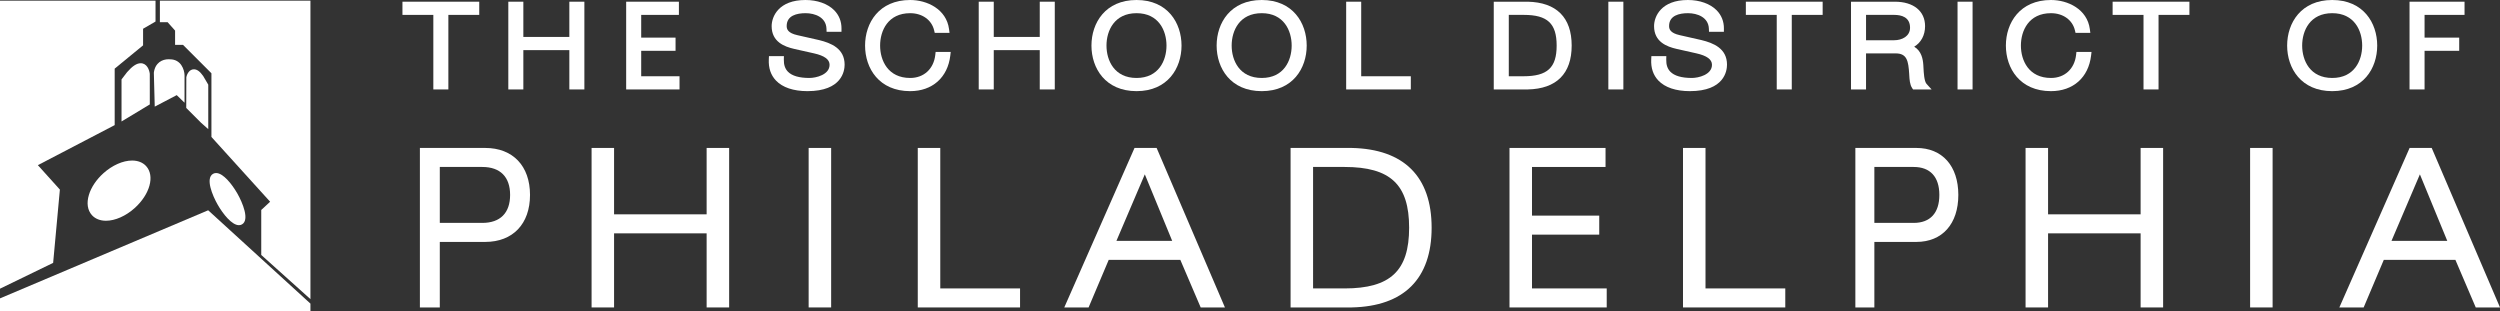 <?xml version="1.0" encoding="utf-8"?>
<!-- Generator: Adobe Illustrator 16.0.0, SVG Export Plug-In . SVG Version: 6.00 Build 0)  -->
<!DOCTYPE svg PUBLIC "-//W3C//DTD SVG 1.1//EN" "http://www.w3.org/Graphics/SVG/1.1/DTD/svg11.dtd">
<svg version="1.1" id="Capa_1" xmlns="http://www.w3.org/2000/svg" xmlns:xlink="http://www.w3.org/1999/xlink" x="0px" y="0px"
	 width="652.851px" height="81.236px" viewBox="0 0 652.851 81.236" enable-background="new 0 0 652.851 81.236"
	 xml:space="preserve">
<rect x="0" y="0" width="652.851" height="81.236" fill="#333333" stroke="none"/>
<g>
	<path fill="#FFFFFF" d="M54.386,22.111l-1.326-2.261c-0.843-1.197-1.61-1.754-2.423-1.754c-1.139,0-1.778,1.115-1.979,2.072
		l-0.021,8.021l3.874,3.872l1.874,1.665V22.111z"/>
	<polygon fill="#FFFFFF" points="41.754,5.793 43.77,5.793 45.721,7.991 45.721,11.712 47.786,11.712 55.213,19.141 55.213,35.766 
		70.539,52.681 68.223,54.829 68.223,66.581 81.068,78.114 81.068,0.168 41.754,0.168 	"/>
	<path fill="#FFFFFF" d="M40.408,27.847l5.742-3.007l2.041,1.986v-7.188c-0.043-1.435-0.913-4.148-3.801-4.148
		c-0.002,0-0.007,0-0.01,0c0,0-0.135-0.018-0.359-0.018c-1.642,0-3.508,0.887-3.846,3.509L40.408,27.847z"/>
	<path fill="#FFFFFF" d="M62.393,58.804c0.291,0,0.561-0.069,0.799-0.207c2.021-1.158,0.189-5.618-1.213-8.07
		c-1.41-2.464-3.709-5.342-5.543-5.342c-0.291,0-0.561,0.069-0.799,0.207c-2.025,1.159-0.189,5.616,1.213,8.068
		C58.262,55.924,60.559,58.804,62.393,58.804z"/>
	<path fill="#FFFFFF" d="M39.115,19.276c-0.115-1.025-0.738-2.763-2.375-2.763c-1.032,0-2.184,0.75-3.557,2.333l-1.447,1.89v10.987
		l7.383-4.454L39.115,19.276z"/>
	<polygon fill="#FFFFFF" points="0,77.918 0,81.236 81.068,81.236 81.068,79.285 54.361,54.912 	"/>
	<polygon fill="#FFFFFF" points="15.638,49.51 9.888,43.13 29.949,32.671 29.949,17.924 37.363,11.843 37.363,7.509 40.615,5.624 
		40.615,0.168 0,0.168 0,75.388 13.877,68.649 	"/>
	<path fill="#FFFFFF" d="M23.217,50.888c-0.646,2.133-0.368,4.011,0.779,5.287c0.869,0.963,2.145,1.472,3.689,1.472
		c2.383,0,5.185-1.241,7.495-3.321c3.974-3.583,5.291-8.383,2.999-10.93c-0.87-0.962-2.146-1.472-3.686-1.472
		c-2.387,0-5.188,1.242-7.495,3.322C25.16,46.902,23.816,48.905,23.217,50.888z"/>
	<polygon fill="#FFFFFF" points="113.162,23.358 117.087,23.358 117.087,3.889 125.151,3.889 125.151,0.445 105.097,0.445 
		105.097,3.889 113.162,3.889 	"/>
	<polygon fill="#FFFFFF" points="148.68,9.646 136.667,9.646 136.667,0.445 132.742,0.445 132.742,23.358 136.667,23.358 
		136.667,13.09 148.68,13.09 148.68,23.358 152.604,23.358 152.604,0.445 148.68,0.445 	"/>
	<polygon fill="#FFFFFF" points="177.451,19.914 167.443,19.914 167.443,13.268 176.414,13.268 176.414,9.823 167.443,9.823 
		167.443,3.889 177.288,3.889 177.288,0.445 163.518,0.445 163.518,23.358 177.451,23.358 	"/>
	<path fill="#FFFFFF" d="M213.898,10.468l-5.643-1.278c-2.5-0.55-2.822-1.567-2.822-2.393c0-2.771,2.686-3.353,4.938-3.353
		c2.44,0,5.335,1.058,5.454,4.04l0.031,0.827h3.888l0.005-0.855c0.015-1.856-0.645-3.51-1.909-4.783
		C216.152,0.974,213.422,0,210.336,0c-6.967,0-8.828,4.291-8.828,6.826c0,4.121,3.359,5.366,5.89,5.945l5.149,1.158
		c2.75,0.613,4.087,1.591,4.087,2.988c0,2.601-3.544,3.442-5.261,3.442c-2.665,0-4.554-0.551-5.617-1.636
		c-0.748-0.767-1.099-1.807-1.068-3.182l0.022-0.88h-3.905l-0.04,0.818c-0.114,2.263,0.513,4.128,1.858,5.546
		c1.729,1.816,4.576,2.777,8.234,2.777c9.002,0,9.704-5.293,9.704-6.916C220.562,12.645,217.009,11.23,213.898,10.468z"/>
	<path fill="#FFFFFF" d="M248.16,14.525l0.112-0.964h-3.942l-0.087,0.766c-0.408,3.665-2.983,6.033-6.56,6.033
		c-5.795,0-7.851-4.555-7.851-8.457c0-3.902,2.056-8.458,7.851-8.458c3.152,0,5.609,1.755,6.256,4.473l0.156,0.662h3.865
		l-0.127-0.973C247.149,2.38,242.092,0,237.684,0c-8.138,0-11.778,5.979-11.778,11.903c0,5.923,3.641,11.899,11.778,11.899
		C243.467,23.802,247.48,20.247,248.16,14.525z"/>
	<polygon fill="#FFFFFF" points="271.521,9.646 259.51,9.646 259.51,0.445 255.584,0.445 255.584,23.358 259.51,23.358 
		259.51,13.09 271.521,13.09 271.521,23.358 275.445,23.358 275.445,0.445 271.521,0.445 	"/>
	<path fill="#FFFFFF" d="M296.799,23.802c8.113,0,11.746-5.976,11.746-11.899C308.545,5.979,304.912,0,296.799,0
		c-8.137,0-11.777,5.979-11.777,11.903C285.021,17.826,288.662,23.802,296.799,23.802z M296.799,3.444
		c5.772,0,7.82,4.557,7.82,8.458c0,3.901-2.048,8.457-7.82,8.457c-5.794,0-7.85-4.555-7.85-8.457
		C288.949,8.001,291.005,3.444,296.799,3.444z"/>
	<path fill="#FFFFFF" d="M341.233,11.903C341.233,5.979,337.604,0,329.49,0c-8.137,0-11.778,5.979-11.778,11.903
		c0,5.923,3.642,11.899,11.778,11.899C337.604,23.802,341.233,17.826,341.233,11.903z M329.49,20.359
		c-5.797,0-7.853-4.555-7.853-8.457c0-3.902,2.056-8.458,7.853-8.458c5.77,0,7.817,4.557,7.817,8.458
		C337.308,15.804,335.26,20.359,329.49,20.359z"/>
	<polygon fill="#FFFFFF" points="368.422,19.914 355.465,19.914 355.465,0.445 351.539,0.445 351.539,23.358 368.422,23.358 	"/>
	<path fill="#FFFFFF" d="M398.963,23.358c7.5-0.16,11.465-4.121,11.465-11.455c0-7.334-3.965-11.296-11.484-11.458h-8.863v22.913
		h8.872H398.963z M394.006,19.914V3.889h3.944c6.156,0,8.555,2.246,8.555,8.014c0,5.765-2.398,8.011-8.663,8.011H394.006z"/>
	<rect x="420.004" y="0.445" fill="#FFFFFF" width="3.923" height="22.913"/>
	<path fill="#FFFFFF" d="M450.992,16.886c0-4.242-3.553-5.656-6.664-6.418l-5.64-1.278c-2.5-0.55-2.822-1.567-2.822-2.393
		c0-2.771,2.686-3.353,4.937-3.353c2.442,0,5.335,1.058,5.454,4.04l0.033,0.827h3.886l0.006-0.855
		c0.016-1.856-0.646-3.51-1.91-4.783C446.586,0.974,443.852,0,440.77,0c-6.971,0-8.828,4.291-8.828,6.826
		c0,4.121,3.357,5.366,5.887,5.945l5.152,1.158c2.749,0.613,4.084,1.591,4.084,2.988c0,2.601-3.542,3.442-5.258,3.442
		c-2.666,0-4.557-0.551-5.618-1.636c-0.75-0.767-1.099-1.807-1.067-3.182l0.02-0.88h-3.903l-0.04,0.818
		c-0.114,2.263,0.512,4.128,1.858,5.546c1.729,1.817,4.576,2.777,8.232,2.777C450.292,23.802,450.992,18.509,450.992,16.886z"/>
	<polygon fill="#FFFFFF" points="455.912,3.889 463.977,3.889 463.977,23.358 467.902,23.358 467.902,3.889 475.967,3.889 
		475.967,0.445 455.912,0.445 	"/>
	<path fill="#FFFFFF" d="M487.299,13.95l7.526-0.001l0.234-0.004c2.947,0,3.29,2.009,3.506,5.322l0.026,0.425
		c0.056,1.005,0.133,2.38,0.73,3.281l0.256,0.386h4.841l-1.311-1.442c-0.631-0.692-0.748-2.984-0.81-4.215l-0.037-0.691
		c-0.106-1.626-0.497-3.685-2.384-4.812c1.794-1.094,2.838-3.002,2.838-5.372c0-3.936-3.022-6.381-7.891-6.381h-11.451v22.913h3.925
		V13.95z M487.299,3.889h7.365c1.883,0,4.126,0.583,4.126,3.354c0,2.242-2.14,3.264-4.126,3.264h-7.365V3.889z"/>
	<rect x="511.193" y="0.445" fill="#FFFFFF" width="3.925" height="22.913"/>
	<path fill="#FFFFFF" d="M546.066,14.524l0.114-0.963h-3.942l-0.086,0.766c-0.408,3.665-2.983,6.033-6.561,6.033
		c-5.796,0-7.853-4.555-7.853-8.457c0-3.902,2.057-8.458,7.853-8.458c3.151,0,5.607,1.755,6.254,4.473l0.158,0.662h3.866
		l-0.128-0.973C545.056,2.38,540.001,0,535.592,0c-8.135,0-11.775,5.979-11.775,11.903c0,5.923,3.641,11.899,11.775,11.899
		C541.378,23.802,545.389,20.247,546.066,14.524z"/>
	<polygon fill="#FFFFFF" points="551.69,3.889 559.758,3.889 559.758,23.358 563.683,23.358 563.683,3.889 571.747,3.889 
		571.747,0.445 551.69,0.445 	"/>
	<path fill="#FFFFFF" d="M620.786,11.903C620.786,5.979,617.152,0,609.039,0c-8.133,0-11.773,5.979-11.773,11.903
		c0,5.923,3.641,11.899,11.773,11.899C617.152,23.802,620.786,17.826,620.786,11.903z M609.039,20.359
		c-5.794,0-7.851-4.555-7.851-8.457c0-3.902,2.057-8.458,7.851-8.458c5.771,0,7.822,4.557,7.822,8.458
		C616.861,15.804,614.811,20.359,609.039,20.359z"/>
	<polygon fill="#FFFFFF" points="633.151,13.268 642.197,13.268 642.197,9.823 633.151,9.823 633.151,3.889 643.59,3.889 
		643.59,0.445 629.226,0.445 629.226,23.358 633.151,23.358 	"/>
	<path fill="#FFFFFF" d="M126.711,38.635H109.65v41.65h5.199V63.175h11.861c7.216,0,11.699-4.702,11.699-12.271
		C138.41,43.336,133.927,38.635,126.711,38.635z M125.943,58.208H114.85V43.601h11.094c4.687,0,7.266,2.594,7.266,7.303
		C133.209,55.614,130.63,58.208,125.943,58.208z"/>
	<polygon fill="#FFFFFF" points="184.529,55.971 160.359,55.971 160.359,38.635 154.486,38.635 154.486,80.286 160.359,80.286 
		160.359,60.938 184.529,60.938 184.529,80.286 190.408,80.286 190.408,38.635 184.529,38.635 	"/>
	<rect x="211.17" y="38.635" fill="#FFFFFF" width="5.877" height="41.65"/>
	<path fill="#FFFFFF" d="M296.27,38.635l-18.344,41.65h6.35l5.252-12.415h18.706l5.313,12.415h6.332l-17.837-41.65H296.27z
		 M291.541,62.907l7.416-17.379l7.153,17.379H291.541z"/>
	<path fill="#FFFFFF" d="M352.965,38.635h-15.943v41.65h15.952h0.009c13.654-0.289,20.873-7.49,20.873-20.824
		C373.855,46.128,366.637,38.927,352.965,38.635z M351.103,75.321l-8.206-0.001V43.601l8.206-0.001
		c11.987,0,16.878,4.595,16.878,15.861C367.98,70.727,363.09,75.321,351.103,75.321z"/>
	<polygon fill="#FFFFFF" points="400.066,61.273 417.626,61.273 417.626,56.306 400.066,56.306 400.066,43.601 419.271,43.601 
		419.271,38.635 394.19,38.635 394.19,80.286 419.578,80.286 419.578,75.32 400.066,75.32 	"/>
	<polygon fill="#FFFFFF" points="445.376,38.635 439.5,38.635 439.5,80.286 466.21,80.286 466.21,75.32 445.376,75.32 	"/>
	<polygon fill="#FFFFFF" points="245.543,38.635 239.667,38.635 239.667,80.286 266.377,80.286 266.377,75.32 245.543,75.32 	"/>
	<path fill="#FFFFFF" d="M500.452,38.635H484.51v41.65h4.961V63.175h10.981c6.756,0,10.948-4.702,10.948-12.271
		C511.4,43.336,507.208,38.635,500.452,38.635z M499.739,58.208h-10.269V43.601h10.269c4.322,0,6.703,2.594,6.703,7.303
		C506.442,55.614,504.062,58.208,499.739,58.208z"/>
	<polygon fill="#FFFFFF" points="559.001,55.971 534.833,55.971 534.833,38.635 528.957,38.635 528.957,80.286 534.833,80.286 
		534.833,60.938 559.001,60.938 559.001,80.286 564.877,80.286 564.877,38.635 559.001,38.635 	"/>
	<rect x="587.594" y="38.635" fill="#FFFFFF" width="5.874" height="41.65"/>
	<path fill="#FFFFFF" d="M635.016,38.635h-5.77l-18.347,41.65h6.348l5.254-12.415h18.706l5.309,12.415h6.335L635.016,38.635z
		 M624.513,62.907l7.418-17.379l7.153,17.379H624.513z"/>
</g>
</svg>
